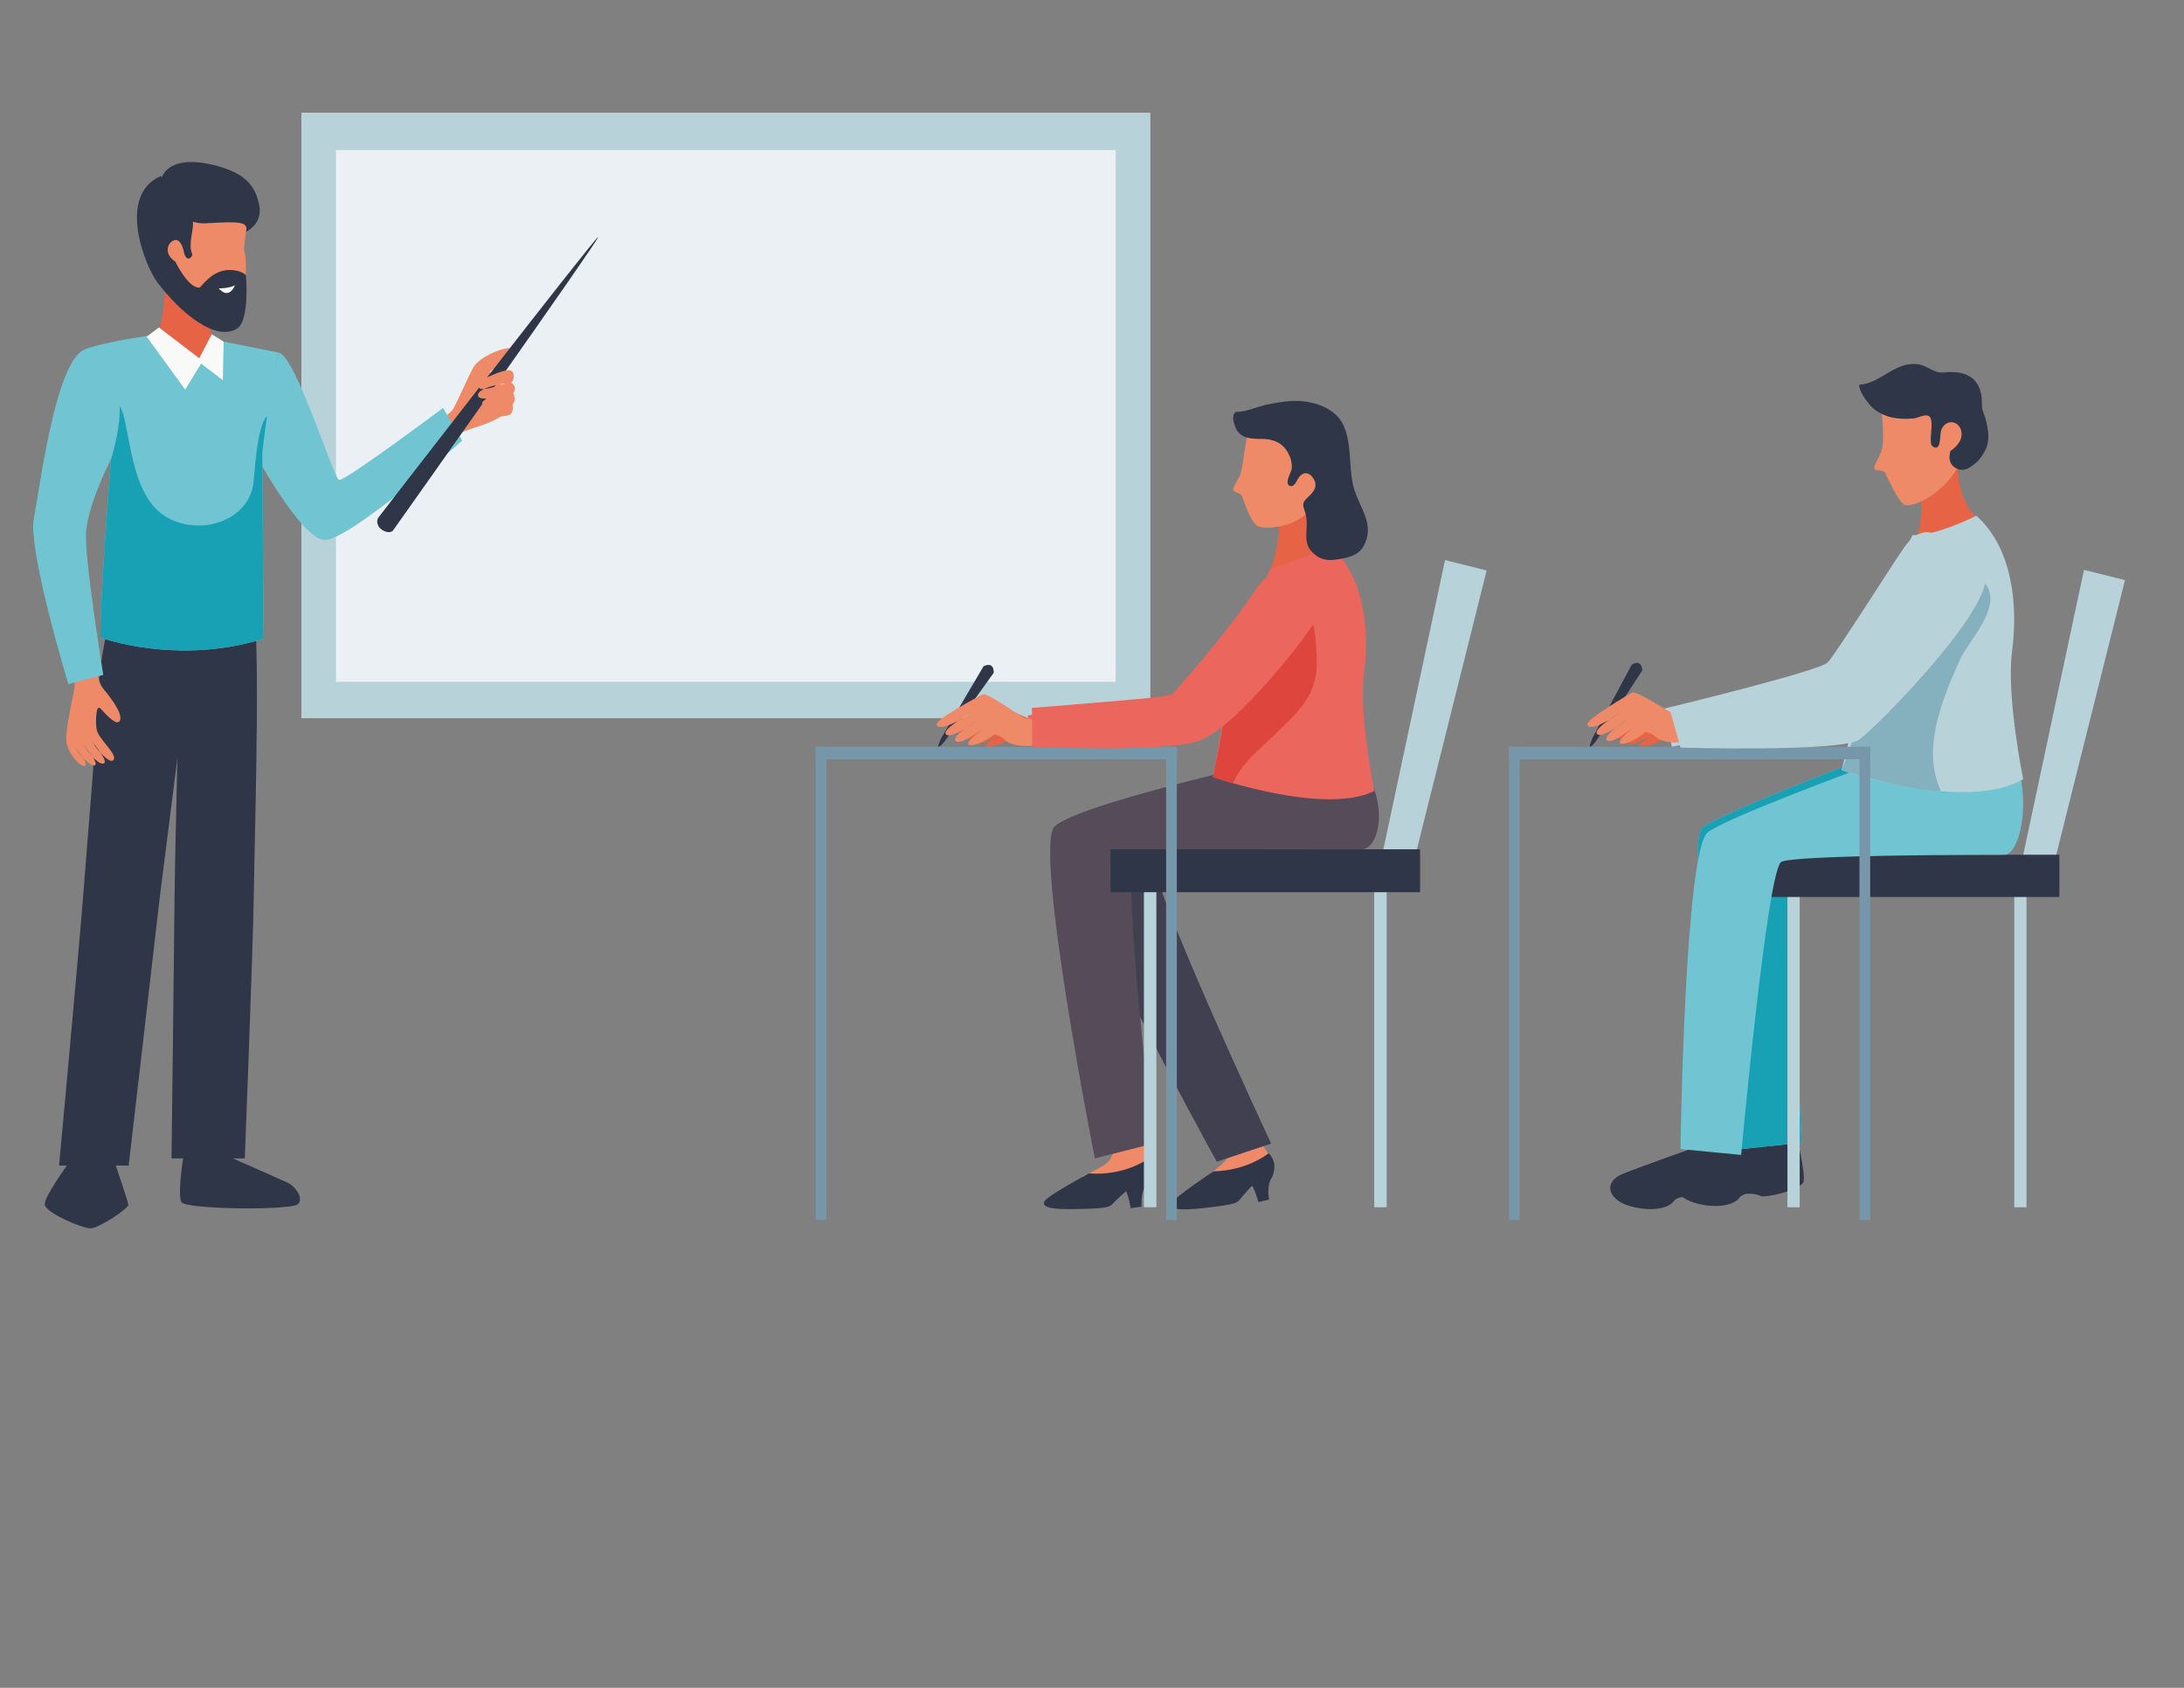 <?xml version="1.0" encoding="UTF-8"?>
<!DOCTYPE svg PUBLIC "-//W3C//DTD SVG 1.1//EN" "http://www.w3.org/Graphics/SVG/1.1/DTD/svg11.dtd">
<!-- Creator: CorelDRAW 2020 (64-Bit) -->
<svg xmlns="http://www.w3.org/2000/svg" xml:space="preserve" width="279.4mm" height="215.9mm" version="1.1" style="shape-rendering:geometricPrecision; text-rendering:geometricPrecision; image-rendering:optimizeQuality; fill-rule:evenodd; clip-rule:evenodd"
viewBox="0 0 27940 21590"
 xmlns:xlink="http://www.w3.org/1999/xlink"
 xmlns:xodm="http://www.corel.com/coreldraw/odm/2003">
 <rect x="0" y="0" width="27940" height="21590" fill="#808080" stroke="none"/>
 <defs>
  <style type="text/css">
   <![CDATA[
    .fil4 {fill:#FEFEFE}
    .fil3 {fill:#EF8A68}
    .fil9 {fill:#EB665C}
    .fil8 {fill:#F9F9F8}
    .fil2 {fill:#E66345}
    .fil12 {fill:#DD453D}
    .fil0 {fill:#EAF0F4}
    .fil1 {fill:#B8D2DA}
    .fil14 {fill:#85B1BF}
    .fil6 {fill:#71C5D2}
    .fil13 {fill:#7597A9}
    .fil10 {fill:#554B59}
    .fil11 {fill:#414050}
    .fil7 {fill:#18A1B4}
    .fil5 {fill:#2F3647}
   ]]>
  </style>
 </defs>
 <g id="Layer_x0020_1">
  <polygon class="fil0" points="14712.58,9186.87 3858.65,9186.87 3858.65,1443.98 14712.58,1443.98 "/>
  <path class="fil1" d="M14273.4 8721.64l-9975.55 0 0 -6802.04 9975.55 0 0 6802.04zm-10414.75 -7277.66l0 7742.89 10853.93 0 0 -7742.89 -10853.93 0z"/>
  <path class="fil2" d="M2634.64 3735.03c-217.83,-26.46 -375.64,-122.5 -531.39,-273.06 44.43,417.85 -87.58,849.59 -87.58,849.59 0,0 20.91,1369.82 577.71,1205.13 556.86,-164.69 198.68,-1056.11 198.68,-1056.11 -128.86,-205.25 -155.88,-514.47 -157.42,-725.55z"/>
  <path class="fil3" d="M2358.32 2325.3c0,0 637.41,-67.41 753.87,189.98 116.38,257.41 -18.44,602.16 18.39,718.6 36.74,116.42 18.36,850.33 -190.05,868.71 -208.33,18.39 -864.06,-453.51 -882.53,-1005.08 -18.36,-551.59 140.97,-764.38 300.32,-772.21z"/>
  <path class="fil4" d="M2880.35 3877.35l9.18 -1.11c20.75,0.39 39.2,1 57.82,1.58 6.58,-15.43 12.09,-30.58 19.06,-46.16 12.63,-28.19 24.96,-56.52 37.67,-84.67 18.61,-53.7 34.23,-107.83 49.08,-162.02 -29.78,-3.5 -59.34,-8.34 -88.51,-15.02 -81.54,39.11 -163.17,78.13 -244.72,117.2 -15.69,7.53 -31.68,14.54 -47.46,22.01 72.36,53.11 142.33,108.65 207.88,168.19z"/>
  <path class="fil3" d="M5543.91 5449.84c0,0 213.92,-163.37 247.54,-209.29 33.69,-45.97 179.32,-382.11 261.71,-537.53 82.39,-155.43 517.06,-327.15 552.44,-216.52 35.44,110.62 -146.64,134.8 -339.13,266.61 0,-0.02 20.14,26.46 39.83,27.76 19.6,1.28 320.65,402.81 101.2,545.97 -219.43,143.14 -505.94,153.95 -696.29,320.88 0,0 -152.6,-87.51 -167.3,-197.88z"/>
  <path class="fil5" d="M2347.21 14788.74c0,0 -76.79,458.87 -29.26,585.73 36.53,97.32 1418.2,111.49 1495.92,26.95 77.64,-84.6 -51.85,-231.75 -119.76,-265.76 -67.92,-34.08 -773.56,-343.32 -773.56,-343.32l-573.34 -3.6z"/>
  <path class="fil5" d="M1469.75 14876.09l-589.97 0c0,0 -311.32,422.8 -306.66,529.63 4.69,106.87 478.56,306.64 585.37,306.64 106.83,0 487.82,-255.5 483.13,-301.97 -4.66,-46.49 -171.87,-534.3 -171.87,-534.3z"/>
  <path class="fil5" d="M3147.81 2963.49c0,0 217.22,-94.98 168.12,-340.13 -48.99,-245.15 -171.57,-398.36 -533.14,-499.48 -361.62,-101.14 -692.63,-67.97 -737.03,232.61 0,0 170.14,524.26 589.96,499.76 419.83,-24.53 547.69,-24.5 512.09,107.24z"/>
  <path class="fil5" d="M2798.05 3688.89c0,0 133.28,1.56 206.88,-39.81 0,0 -69,193.04 -206.88,39.81zm347.83 -170.05c0,0 -61.34,-64.36 -205.35,-65.88 -236.2,-2.51 -368.14,226.49 -390.19,226.75 -147.7,1.76 -308.42,-334.01 -308.42,-334.01 -148.61,-98.06 -101.14,-234.4 -21.44,-269.65 79.65,-35.23 120.97,84.28 133.24,151.69 12.33,67.39 57.73,110.82 96.54,53.61 38.83,-57.21 -49.01,-9.18 9.2,-321.74 58.25,-312.59 -159.35,-438.19 -159.35,-438.19l-243.54 -269.68c-568.29,251.29 -196.34,1158.97 -40.9,1363.61 295.79,389.53 746.46,759.8 1016.83,587.34 166.45,-106.2 113.38,-683.83 113.38,-683.85z"/>
  <path class="fil5" d="M3215.57 7595.76l-1674.85 -31.58c0,0 -254.74,417.57 -311.78,1622.69 -39.05,825.11 -72.75,1053.66 -154.82,2144.29 -55.67,740.4 -318.38,3578.25 -318.38,3578.25l890.18 -0.02c0,0 376.79,-3238.27 396.02,-3414.68 6.81,-62.4 227.24,-1796.12 227.24,-1796.12 0,-0.02 -36.07,1572.48 -36.07,1752.79 0,180.39 -38.9,3366.53 -38.9,3366.53l937.58 0c0,0 105.35,-2709.04 114.25,-3329.09 14.46,-1003.88 100.21,-3568.89 -30.47,-3893.06z"/>
  <path class="fil6" d="M3567.46 4512.07l-328.38 1250.33c0,0 606.48,1129.34 912.36,1145.01 305.83,15.67 1761.9,-1270.46 1761.9,-1270.46l-245.39 -419.04c0,0 -1260.32,944.46 -1330.9,920.95 -70.6,-23.55 -553.05,-1584.28 -769.59,-1626.79z"/>
  <path class="fil6" d="M2021.34 4276.31c0,0 -777.62,105.83 -965.84,207.8 0.02,-0.02 528.87,847.09 364.15,1392.09 0.03,0 -147.06,1870.92 -134.82,2278.7 0,0 977.17,362.4 2087.99,14.46 0.02,-0.02 -17.52,-2061.88 -16.84,-2380.8 0.02,0 95.49,-857.04 211.48,-1276.49 0,0 -411.47,-87.6 -833.14,-165.67 0.02,0 34.38,43.41 -144.16,271.02 -107.19,136.56 -536.98,-62.84 -568.82,-341.11z"/>
  <path class="fil7" d="M3356 5788.56c0,0 23.26,-208.54 60.7,-469.99 -138.97,145.2 -159.02,779.9 -177.65,885.47 -85.12,483.03 -718.12,657.62 -1128.2,398.03 -382.39,-242.11 -427.88,-849.63 -518.91,-1245.41 -48.53,-210.85 -183.53,-374.05 -351.22,-517.53 133.85,295.59 275.41,717.69 178.93,1037.07 0.03,0 -147.06,1870.9 -134.82,2278.7 0,0 977.17,362.4 2087.99,14.46 0.02,-0.02 -17.52,-2061.88 -16.82,-2380.8z"/>
  <path class="fil3" d="M1317.69 8805.27c57.8,70.97 250.96,301.99 219.58,403.89 -31.38,101.99 -192.1,-82.3 -250.9,-145.09 -58.88,-62.72 -66.7,149 -51.01,262.71 15.7,113.77 247.02,301.97 223.51,380.39 -23.5,78.39 -156.9,-31.41 -300.6,-243.11 0,0 227.4,261.4 175.11,298 -52.31,36.59 -180.41,-96.69 -282.31,-250.99 0,0 219.59,247.08 164.7,276.49 -54.89,29.39 -205.89,-143.1 -262.78,-231.39 0,0 186.75,202.83 135.28,236.14 -41.1,26.63 -176.41,-94.95 -229.39,-255.74 -52.91,-160.74 103.9,-686.2 96.09,-786.19 -7.79,-99.99 -39.9,-224.81 -39.9,-224.81l324.2 -73.19c-6.42,1.43 -7.81,247.04 78.42,352.89z"/>
  <path class="fil6" d="M1321.59 8632.74l-447.02 117.64c0,0 -519.96,-1709.51 -441.57,-2117.31 78.42,-407.83 269.61,-1937.21 622.5,-2148.96 0.02,-0.02 449.54,129.79 476.56,682.27 15.32,313.13 -112.41,709.82 -112.41,709.82 0.03,0 -281.52,539.22 -317.59,916.2 -30.09,313.69 219.51,1840.36 219.53,1840.34z"/>
  <polygon class="fil8" points="2708.76,4276.31 2548.97,4582.1 2033.36,4188.3 1876.46,4306.66 2368.8,4983.39 2572.47,4651.38 2850.72,4862.57 2861.14,4370.16 "/>
  <path class="fil5" d="M4841.33 6619.11c0,0 2761.4,-3571.47 2809.96,-3586.86 48.53,-15.41 -2625.83,3756.35 -2625.83,3756.35 0,0 -51.67,52.22 -148.08,-18.93 -46.99,-34.66 -68.91,-104.48 -36.05,-150.56z"/>
  <path class="fil3" d="M6467.32 4903.48c0,0 -185.16,67.74 -282.7,73.27 -93.17,5.26 -70.75,-87.62 -8.57,-121.19 64.33,-34.73 298.45,-144.81 359.49,-115.25 61.01,29.58 37.59,139.12 1.45,152.69 0,-0.03 87.06,46.05 29.56,135.8 0,-0.02 44.78,98.32 -11.02,142.79 0,0 27.26,113.71 -46.56,137.89 -73.73,24.18 -273.28,34.27 -299,-17.5 -30.93,-62.35 68,-93.11 264.38,-112.14 0,0 -211.79,36.9 -247.69,32.79 -49.92,-5.68 -180.77,-115.38 242.79,-159.72 0.02,0 -338.2,95.39 -353.5,9.81 -19.38,-108.69 351.37,-159.24 351.37,-159.24z"/>
  <path class="fil9" d="M13149.47 9151.04l4.66 379.63c0,0 1612.28,101.47 2064.79,-54.44 452.51,-155.9 1406.54,-1413.37 1488.11,-1624.1 98.01,-253.31 -275.34,-869 -644.86,-307.85 -369.58,561.12 -1039.33,1316.27 -1077.09,1339.62 -37.66,23.34 -1835.64,267.14 -1835.61,267.14z"/>
  <path class="fil2" d="M13504.81 9316.21c0,0 -162.87,-54.59 -196.56,-58.58 -33.75,-3.91 -413.92,-202.98 -469.2,-181.01 -55.34,21.9 -574.79,222.44 -575.88,273.43 -0.97,51 132.31,35.83 416.38,-99 0.02,0 -368.06,144.4 -320.27,195.41 47.86,50.98 381.84,-119.92 381.84,-119.92 0,0 -333.83,138.76 -277.72,185.07 56.23,46.32 366.08,-129.49 366.08,-129.49 0,0 -240.89,130.86 -221.36,159.66 19.47,28.78 156.03,-0.69 321.05,-87.45 0,0 27.95,-8.11 90.81,31.39 62.79,39.52 521.36,30.65 521.36,30.65l-36.53 -200.16z"/>
  <path class="fil5" d="M12037.84 9446.46l544.65 -923.3c0,0 129.77,-76.38 130.61,81.98l-628.62 877.61c0,0 -144.87,178.93 -46.64,-36.29z"/>
  <path class="fil3" d="M13333.97 9193.69c0,0 -178.77,0.48 -216.21,-4.21 -37.44,-4.67 -490.19,-338.8 -547.23,-307.88 -57.11,30.85 -594.48,313.72 -587.97,382.93 6.6,69.28 149.91,46.01 440.03,-142.81 0.02,0 -380.39,203.52 -320.44,271.91 59.88,68.28 399.08,-170.6 399.08,-170.6 0,-0.02 -343.86,195.17 -275.5,256.96 68.39,61.79 380.39,-183.23 380.39,-183.23 0,-0.02 -243.41,182.62 -217.82,221.28 25.65,38.74 170.44,-4.06 337.65,-125.19 0.02,0 68.46,13.41 134.7,76.03 136.82,129.4 543.47,48.25 543.47,48.25l-70.15 -323.44z"/>
  <path class="fil2" d="M16368.98 6556.99c56.44,-11.74 326.85,-582.15 442.62,-693.14 55.45,389.61 290.97,1313.56 290.97,1313.56 -285.74,306.53 -855.72,118.7 -855.72,118.7 93.57,-202.65 138.43,-606.72 122.13,-739.12z"/>
  <path class="fil3" d="M16634.82 5168.12c0,0 -521.51,117.35 -621.44,269.46 -99.99,152.12 -99.6,547.92 -154.81,652.45 -33.52,63.35 -63.4,114.42 -80.09,151.56 -14.67,32.6 22.29,51.72 67.69,67.74 23.27,8.2 41.2,27 48.69,50.48 30.86,95.74 117.07,340 203.3,373.94 107.5,42.37 638.8,26.09 798.52,-436.75 159.72,-462.84 72.27,-1228.13 -261.86,-1128.88z"/>
  <path class="fil3" d="M14263.44 14637.5l372.44 -61.49c0,0 18.97,353.91 49.99,435 0,0 -417.83,199.83 -846.08,41.74 0,-0.03 273.04,-117.62 344.56,-201.07 71.6,-83.54 79.09,-214.18 79.09,-214.18z"/>
  <path class="fil5" d="M14653.11 14844.62c0,0 -283.17,196.95 -722.51,165.17 0,-0.02 -534.6,286.04 -569.06,357.71 -48.23,100.23 185.98,106.5 551.37,94.57 311.63,-10.27 288.82,-33.62 351.29,-94.79 62.57,-61.18 140.57,-129.25 140.57,-129.25 0.03,0 28.65,38.59 60.88,216.68l139.37 -20.14c0,0 -16.24,-171.12 50.89,-262.32 47.27,-64.16 101.47,-213.46 -2.8,-327.63z"/>
  <path class="fil3" d="M15765.32 14546.02l281.31 -76.81c0,0 165.06,275.34 213.31,347.55 0,0 -363.15,287.36 -815.75,228.02 0.02,0 240.11,-175.2 291.42,-272.43 51.29,-97.26 29.69,-226.33 29.71,-226.33z"/>
  <path class="fil5" d="M16228.62 14751.82c0,0 -263.7,222.29 -704.1,231.08 0,0 -505.97,334.22 -533.69,408.71 -38.74,104.29 195.01,88.9 557.8,43.28 309.42,-38.91 284.43,-60.12 341.1,-126.79 56.61,-66.7 128.01,-141.58 128.01,-141.58 0.03,0 32.11,35.68 80.57,210.1l136.91 -32.93c0,0 -31.95,-168.9 26.48,-265.92 41.2,-68.24 81.39,-221.88 -33.08,-325.95z"/>
  <path class="fil10" d="M17062.83 9405.78l-734.43 519.91c0,0 -2382.5,459.11 -2684.77,685.81 -302.28,226.72 1923.36,4246.45 1923.36,4246.45l692.95 -230.09c0,0 -1662.82,-3559.16 -1511.68,-3710.31 151.15,-151.15 2601.08,-374.81 2755.44,-421.04 151.17,-45.43 -64.39,-588.27 -440.87,-1090.73z"/>
  <path class="fil11" d="M17062.83 9405.78l-734.43 519.91c0,0 -2382.5,459.11 -2684.77,685.81 -302.28,226.72 1923.36,4246.45 1923.36,4246.45l692.95 -230.09c0,0 -1662.82,-3559.16 -1511.68,-3710.31 151.15,-151.15 2601.08,-374.81 2755.44,-421.04 151.17,-45.43 -64.39,-588.27 -440.87,-1090.73z"/>
  <path class="fil10" d="M17288.48 9641.84l-960.08 80.85c0,0 -2526.2,558.12 -2835.4,847.24 -275.99,258.09 513.24,4247.28 513.24,4247.28l751.99 -190.19c0,0 -423.97,-3562.01 -239.51,-3669.97 159.11,-93.2 2741.57,-93.18 2902.68,-93.18 232.69,-0.02 396.99,-687.2 -132.92,-1222.03z"/>
  <path class="fil9" d="M17017.51 6984.65c0,0 -394.26,179.35 -761.47,289.02 0,-0.02 -447.78,884.05 -478.02,1130.72 -30.23,246.65 -260.01,1535.01 -260.01,1535.01 0,-0.02 1423.53,495.16 2062.63,179.39 0.03,0 -200.37,-994.16 -129.85,-1517.06 70.54,-522.94 9.57,-1229.44 -433.28,-1617.08z"/>
  <path class="fil12" d="M16846 8488.71c-1.52,442.51 -286.06,659.12 -578.87,945.33 -172.88,169.06 -392.78,340.13 -492.86,587.27 -156.88,-46.01 -256.26,-81.91 -256.26,-81.91 0,-0.02 139.42,-662.93 207.18,-1146.68 293.64,-131.28 449.52,-412.07 554.35,-710.79 60.73,-173 93.72,-284.73 203.37,-413.46 325.04,8.81 344.77,389.11 363.16,744.47 0.08,25.57 0,51.07 -0.07,75.77z"/>
  <polygon class="fil1" points="19018.68,7297.09 18057.9,11138.13 17660.21,11038.68 18486.45,7164 "/>
  <polygon class="fil1" points="14793.45,15442.29 14634.27,15442.29 14634.27,11249.99 14793.45,11249.99 "/>
  <polygon class="fil1" points="17739.78,15442.29 17580.67,15442.29 17580.67,11249.99 17739.78,11249.99 "/>
  <polygon class="fil5" points="18166.72,11412.47 14207.31,11412.47 14207.31,10863.85 18166.72,10863.85 "/>
  <path class="fil5" d="M16159.71 5614.18c135.31,3.95 247.24,49.55 319.9,180.24 33.86,60.92 56.28,141.92 42.56,213.74 -7.33,38.46 -104.65,197.33 -5.18,210.31 46.64,6.08 81.3,-91.68 105.11,-119.65 64.03,-75.1 138.12,-51.57 184.31,28.28 56.74,98.25 -3.38,168.4 -74.75,233.47 -101.96,92.94 -47.23,117.31 -22.57,244.04 30.86,158.94 -47.16,321.12 69.58,449.11 84.87,93 181.56,123.73 308.12,105.07 140.21,-20.71 289.66,-44.76 360.24,-176.7 140.36,-262.21 -35.59,-460.86 -118.98,-711.05 -94.85,-284.95 -2.3,-723.7 -223.42,-950.45 -112.32,-115.18 -277.71,-170.42 -431.31,-187.33 -154.88,-17.04 -289.34,9.99 -440.03,36.86 -116.51,20.81 -220.43,70.49 -335.89,91.22 -78.16,14 -105.05,-13.65 -120.98,68.58 -7.82,40.55 22.96,132.66 42.86,167.32 64.48,112.49 199.62,117.55 315.17,116.71 8.51,-0.09 16.91,0.02 25.26,0.23z"/>
  <polygon class="fil13" points="14918.19,15605.94 15055.16,15605.94 15055.16,9552.48 14918.19,9552.48 "/>
  <polygon class="fil13" points="10435.83,15605.94 10572.81,15605.94 10572.81,9552.48 10435.83,9552.48 "/>
  <polygon class="fil13" points="10435.83,9552.42 10435.83,9712.9 15055.16,9712.9 15055.16,9552.42 "/>
  <path class="fil9" d="M13201.51 9055.35l4.93 497.07c0,0 1665.95,79.72 2133.61,-76.19 467.62,-155.9 1453.34,-1413.37 1537.64,-1624.1 101.38,-253.31 -284.46,-869 -666.3,-307.85 -381.91,561.12 -1074.01,1316.27 -1112.99,1339.62 -38.96,23.34 -1896.89,171.45 -1896.89,171.45z"/>
  <path class="fil5" d="M22436.27 14587.97c0,0 -548.23,270.05 -842.01,391.65 -244.18,101.06 -193.56,323.64 83.99,405.96 277.49,82.3 506.27,28.17 569.52,-59.8 63.18,-87.98 218.43,-55.28 277.32,-27.04 58.81,28.33 521.89,-78.48 548.01,-185.74 26.11,-107.35 -88.75,-580.01 -88.75,-580.01l-548.08 54.98z"/>
  <path class="fil6" d="M25294.09 9497.44l-931.68 12.18c0,0 -2279.35,850.28 -2577.11,1073.64 -297.7,223.25 489.34,4115.12 489.34,4115.12l773.41 -81.02c0,0 -182.38,-3482.21 -33.53,-3631.05 148.84,-148.85 2561.72,-369.15 2713.7,-414.77 148.93,-44.65 -63.31,-579.31 -434.13,-1074.1z"/>
  <path class="fil7" d="M25294.09 9497.44l-931.68 12.18c0,0 -2279.35,850.28 -2577.11,1073.64 -297.7,223.25 489.34,4115.12 489.34,4115.12l773.41 -81.02c0,0 -182.38,-3482.21 -33.53,-3631.05 148.84,-148.85 2561.72,-369.15 2713.7,-414.77 148.93,-44.65 -63.31,-579.31 -434.13,-1074.1z"/>
  <polygon class="fil1" points="27184.77,7420.58 26238.57,11203.52 25846.92,11105.59 26660.67,7289.49 "/>
  <polygon class="fil1" points="23023.48,15442.62 22866.75,15442.62 22866.75,11313.69 23023.48,11313.69 "/>
  <polygon class="fil1" points="25925.23,15442.62 25768.5,15442.62 25768.5,11313.69 25925.23,11313.69 "/>
  <polygon class="fil5" points="26345.75,11473.65 22446.23,11473.65 22446.23,10933.39 26345.75,10933.39 "/>
  <path class="fil2" d="M25045.92 5758.37l-534.66 114.14c0,0 153.82,657.51 0,1019.75 0,0 291.58,114.53 782.83,-257.65 0,-0.02 -302.75,-255.94 -248.17,-876.24z"/>
  <path class="fil3" d="M25133.67 4994.92c0,0 -594.84,-224.16 -754.35,-142.25 -159.48,81.91 -353.5,202.61 -323.33,323.28 30.24,120.7 52.83,477.35 14,589.4 -38.74,112.06 -105.59,189.66 -89.42,228.46 16.17,38.79 109.95,8.25 135.83,55.85 25.8,47.6 164.84,361.2 245.71,406.45 80.78,45.26 542.02,-117.37 755.41,-618.48 213.34,-501.11 148.7,-757.57 16.15,-842.71z"/>
  <path class="fil5" d="M21769 14647.92c0,0 -715.85,249.77 -1010.86,368.45 -245.17,98.69 -196.7,321.74 80.01,406.71 276.72,85.09 506.03,33.17 570.06,-54.19 64.09,-87.38 219.04,-53.13 277.62,-24.35 58.51,28.84 522.66,-73.36 549.83,-180.39 27.13,-107.06 -38.74,-420.6 -38.74,-420.6l-427.92 -95.63z"/>
  <path class="fil5" d="M25405.8 5374.63c-13.78,-55.82 -44.04,-113.57 -50.07,-171.59 -5.97,-58.06 52.13,-493.23 -483.92,-439.25 -27.02,2.71 -52.28,2.3 -76.88,-3.39 -87.88,-20.29 -164.93,-88.94 -258.1,-101.22 -297.52,-39.22 -477.47,248.23 -750.82,262.07 -9.03,76.62 86.97,197.99 134.68,257.96 58.12,72.95 151.54,121.26 238.05,148.93 95.5,30.5 222.97,34.34 325.95,23.79 54.68,-5.62 153.58,-67.74 200.99,-21.68 48.55,47.14 10.72,227.76 14.93,289.69 2.99,45.31 -4.6,83.27 46.47,102.37l14.47 3.35 13.35 -1.33c53.96,-16.6 42.93,-169.59 57.02,-214.3 49.55,-157.34 237.05,-137.93 260.8,15.08 20.29,131.12 -105.9,221.34 -142.58,244.65 -4.43,22.4 -7.72,43.67 -9.81,63.72 -13.46,129.08 126.28,217.96 239.96,155.43 91.75,-50.42 162.03,-116.49 220.06,-234.95 59.28,-120.89 35.99,-255.76 5.45,-379.33z"/>
  <path class="fil6" d="M25551.74 9359.44l-1040.48 207.3c0,0 -2364.11,853.89 -2661.81,1077.16 -297.76,223.34 -350.97,4054.48 -350.97,4054.48l776.01 74.97c0,0 332.22,-3641.8 513.91,-3748.24 156.66,-91.72 2700.09,-91.72 2858.82,-91.72 229.08,0 426.48,-1047.14 -95.48,-1573.95z"/>
  <path class="fil1" d="M21292.74 9063.62l94.87 488.8c0,0 2019.84,-349.38 2237.53,-510.79 217.7,-161.33 1521.56,-1573.12 1330.21,-1966.32 -191.32,-393.19 -439.34,-296.43 -595.24,-73.14 -155.88,223.29 -872.57,1359.94 -978.84,1471.61 -106.26,111.63 -2088.53,589.84 -2088.53,589.84z"/>
  <path class="fil1" d="M25283.76 6596.97c0,0 -521.97,264.43 -817.06,247.74 0,0 -477.79,1004.14 -510.03,1272.75 -32.23,268.64 -395.99,1733.19 -395.99,1733.19 0,0 1586.62,548.3 2321.68,115.47 0,0 -217.15,-1064.22 -141.97,-1633.74 75.27,-569.52 15.63,-1313.26 -456.63,-1735.41z"/>
  <path class="fil14" d="M25060.4 8463.49c115.47,-266.26 567.43,-695.31 339.95,-994.31 -182.99,-240.46 -314.08,-256.96 -515.15,-27.83 -188.32,214.68 -360.46,445.98 -574.46,635.68 -112.26,99.49 -238.3,179.58 -361.27,264.27 0.09,552 -388.79,1509.35 -388.79,1509.35 0,0 821.25,262.86 1270.02,269.53 -240.33,-524.36 -12.72,-1097.76 229.7,-1656.69z"/>
  <path class="fil2" d="M21864.47 9185.57c0,0 -162.78,76.05 -196.55,72.06 -33.77,-3.91 -413.92,-202.98 -469.2,-181.01 -55.28,21.9 -574.82,222.44 -575.88,273.43 -1,51 132.31,35.83 416.37,-99 0.03,0 -368.06,144.4 -320.29,195.41 47.88,50.98 381.85,-119.92 381.85,-119.92 0.02,0 -333.84,138.76 -277.71,185.07 56.22,46.32 366.09,-129.49 366.09,-129.49 0,0 -240.9,130.86 -221.37,159.66 19.47,28.78 156.04,-0.69 321.05,-87.45 0,0 28.02,-8.11 90.81,31.39 62.79,39.52 521.34,-99.99 521.34,-99.99l-36.51 -200.16z"/>
  <path class="fil5" d="M20369.72 9445.37l505.8 -945.13c0,0 126.56,-81.67 133.92,76.51l-591.64 902.94c0,0 -137.37,184.74 -48.08,-34.32z"/>
  <path class="fil3" d="M21654.22 9139.02c0,0 -178.64,7.9 -216.23,4.84 -37.6,-3.15 -503.82,-318.21 -559.56,-285 -55.74,33.23 -580.92,338.13 -571.5,407.04 9.42,68.97 151.67,39.74 433.68,-160.94 0,0 -371.58,219.13 -308.88,284.91 62.73,65.77 391.64,-186.98 391.64,-186.98 0.02,-0.02 -335.44,209.34 -264.54,268.22 70.82,58.86 372.43,-198.85 372.43,-198.85 0,0 -235.6,192.49 -208.43,230.08 27.2,37.6 170.08,-11.11 332.16,-139.05 0,0 68.91,10.5 137.67,70.38 142.12,123.56 545.02,25.64 545.02,25.64l-83.46 -320.29z"/>
  <polygon class="fil13" points="23788.16,15605.94 23925.22,15605.94 23925.22,9552.48 23788.16,9552.48 "/>
  <polygon class="fil13" points="19305.81,15605.94 19442.78,15605.94 19442.78,9552.48 19305.81,9552.48 "/>
  <polygon class="fil13" points="19305.81,9552.42 19305.81,9712.9 23925.22,9712.9 23925.22,9552.42 "/>
  <path class="fil1" d="M21358.98 9064.29l139.5 498.76c0,0 2057.14,59.12 2285.78,-102.29 228.69,-161.41 1802.53,-1759.76 1601.62,-2152.97 -200.96,-393.22 -462.76,-297.37 -625.24,-73.15 -149.69,206.52 -1144.16,1356.11 -1261.3,1474.35 -111.16,112.12 -2140.38,355.32 -2140.36,355.3z"/>
 </g>
</svg>
